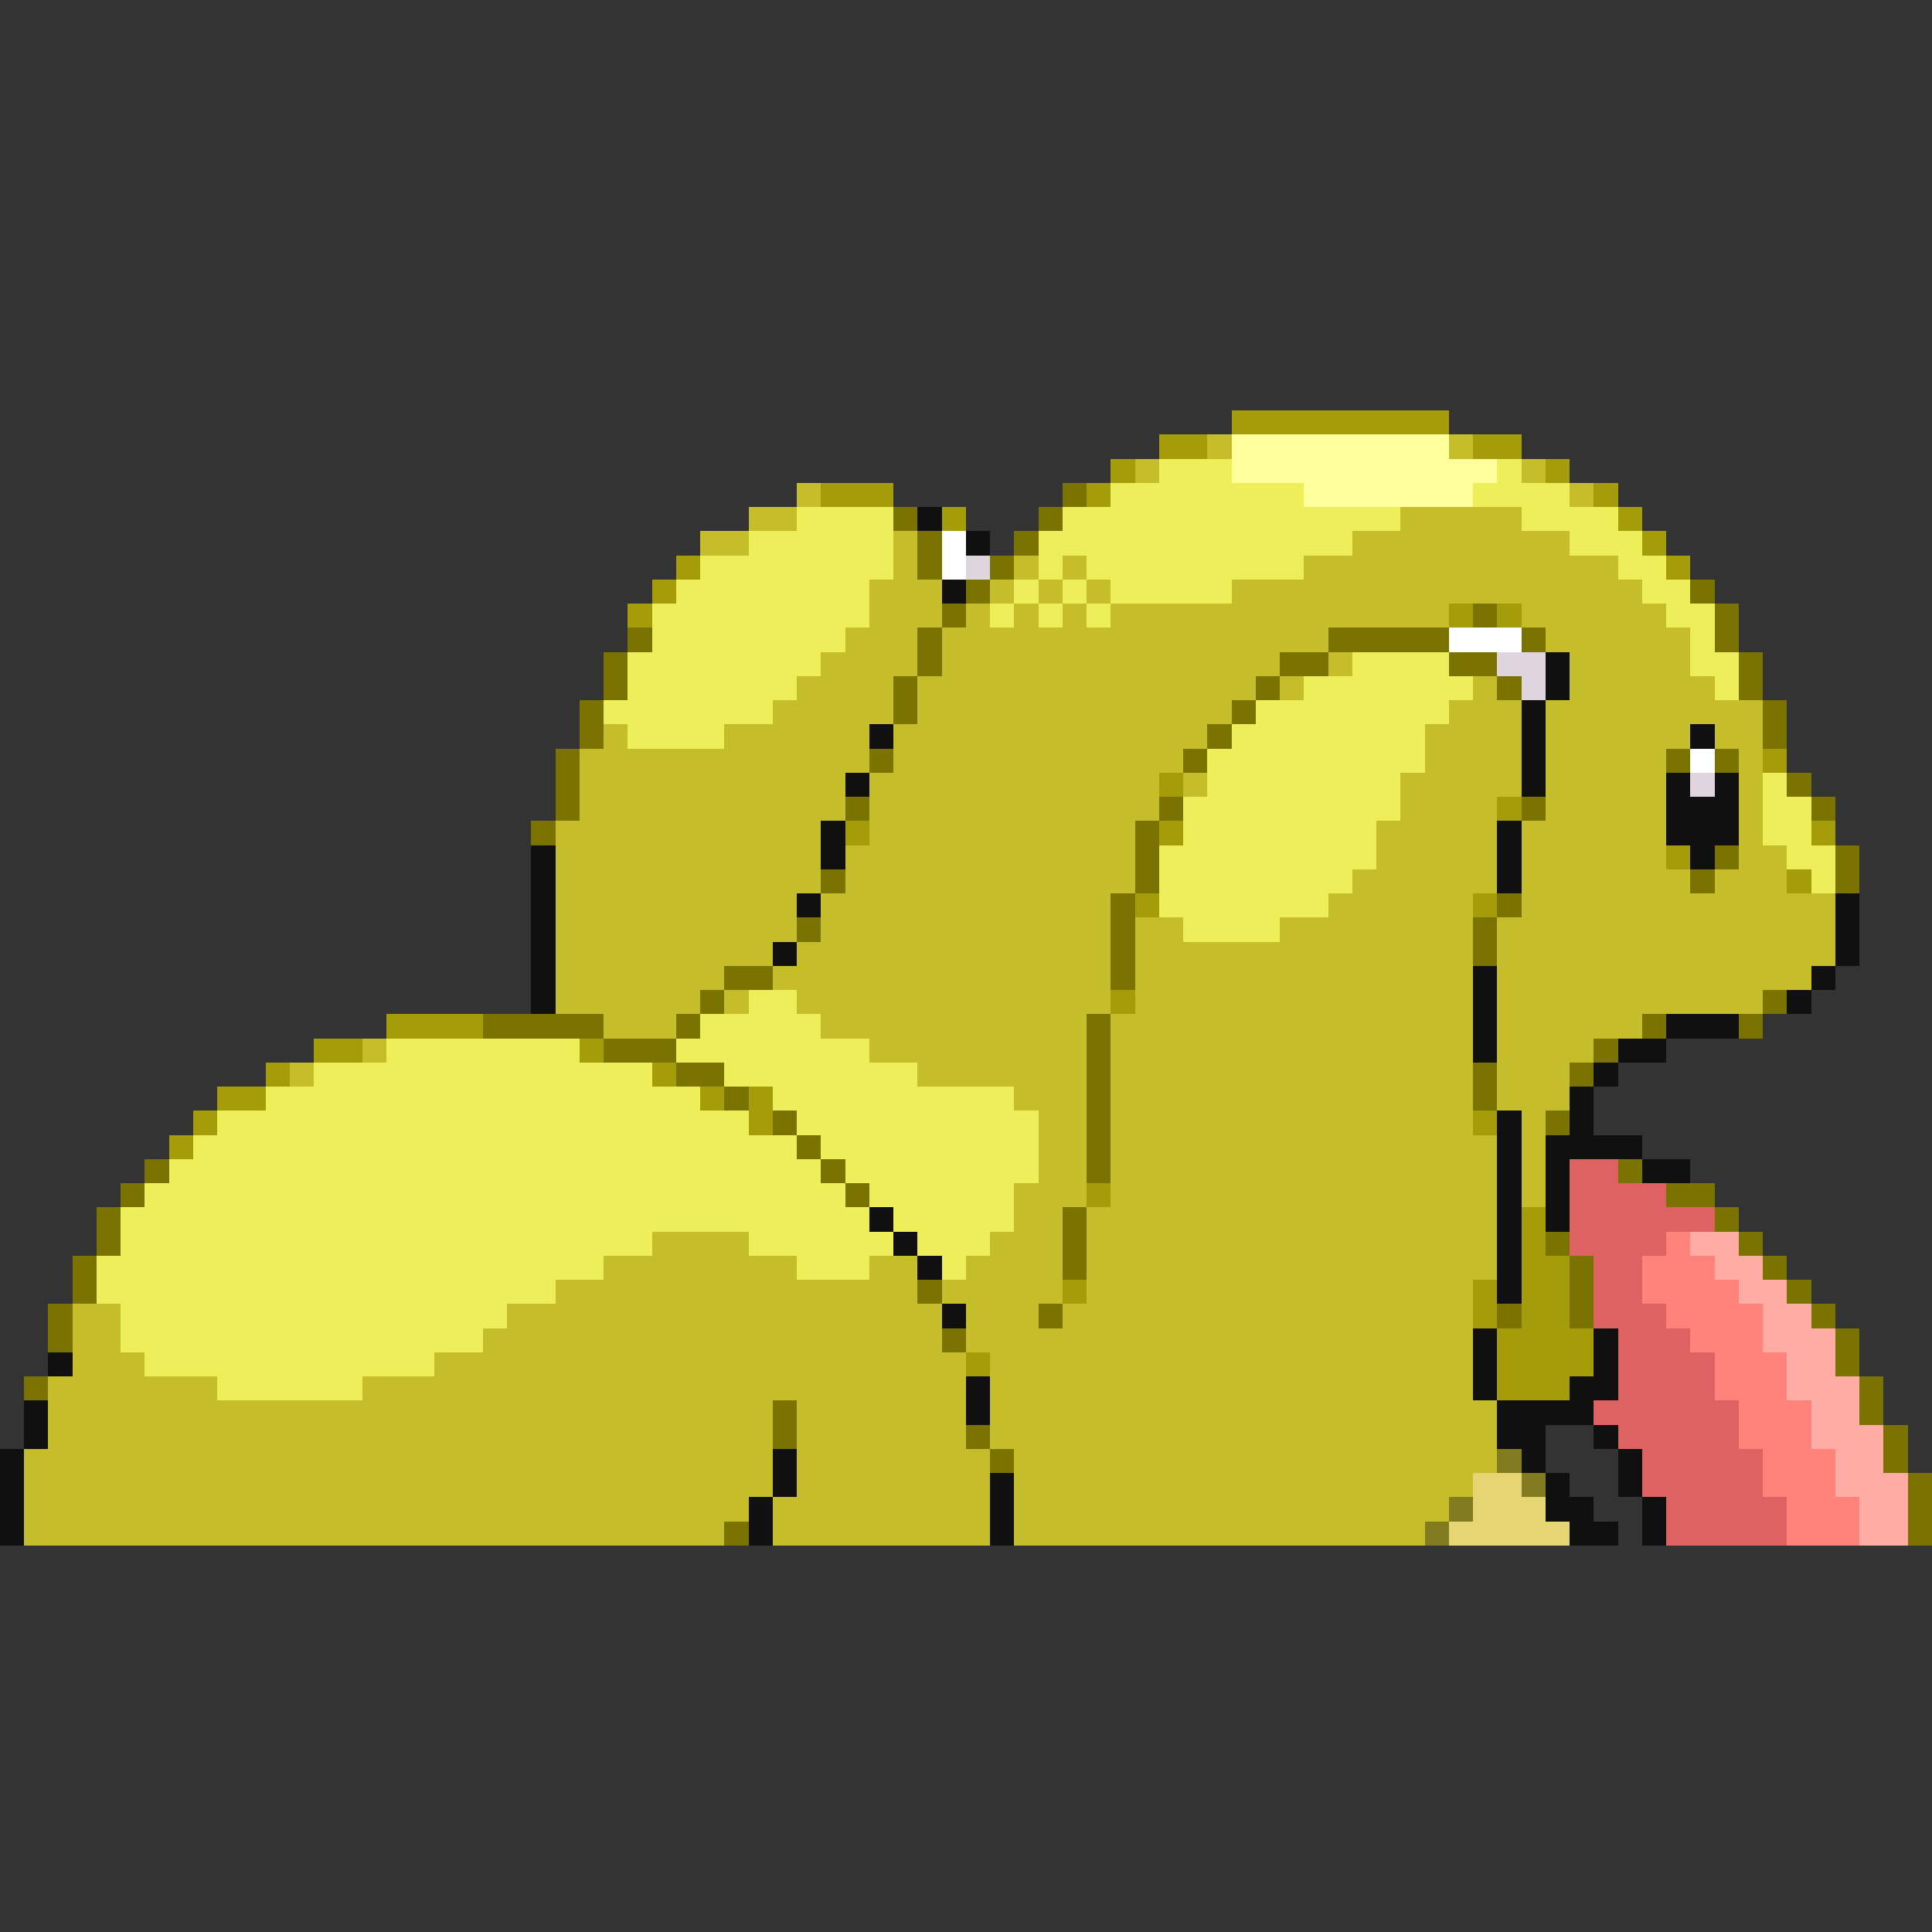 <svg xmlns="http://www.w3.org/2000/svg" viewBox="0 -0.5 80 80" shape-rendering="crispEdges">
<rect x="0" y="-0.5" width="80" height="80" fill="#333333" stroke="none"/>
<path stroke="#a49c08" d="M51 17h9M48 18h2M61 18h2M46 19h1M64 19h1M34 20h3M45 20h1M66 20h1M39 21h1M67 21h1M68 22h1M28 23h1M69 23h1M27 24h1M26 25h1M60 25h1M62 25h1M73 31h1M48 32h1M62 33h1M35 34h1M48 34h1M75 34h1M69 35h1M74 36h1M47 37h1M61 37h1M46 41h1M16 42h4M13 43h2M24 43h1M11 44h1M27 44h1M9 45h2M29 45h1M31 45h1M8 46h1M31 46h1M61 46h1M7 47h1M45 49h1M63 50h1M63 51h1M63 52h2M44 53h1M61 53h1M63 53h2M61 54h1M63 54h2M62 55h4M40 56h1M62 56h4M62 57h3" />
<path stroke="#c5bd29" d="M50 18h1M60 18h1M47 19h1M63 19h1M33 20h1M65 20h1M31 21h2M58 21h5M29 22h2M37 22h1M56 22h9M37 23h1M42 23h1M44 23h1M54 23h13M36 24h3M41 24h1M43 24h1M45 24h1M51 24h17M36 25h3M40 25h1M42 25h1M44 25h1M46 25h14M63 25h6M35 26h3M39 26h16M64 26h6M34 27h4M39 27h14M55 27h1M65 27h5M33 28h4M38 28h14M53 28h1M61 28h1M65 28h6M32 29h5M38 29h13M60 29h3M64 29h9M25 30h1M30 30h6M37 30h13M59 30h4M64 30h6M71 30h2M24 31h12M37 31h12M59 31h4M64 31h5M72 31h1M24 32h11M36 32h12M49 32h1M58 32h5M64 32h5M72 32h1M24 33h11M36 33h12M58 33h4M64 33h5M72 33h1M23 34h11M36 34h11M57 34h5M63 34h6M72 34h1M23 35h11M35 35h12M57 35h5M63 35h6M72 35h2M23 36h11M35 36h12M56 36h6M63 36h7M71 36h3M23 37h10M34 37h12M55 37h6M63 37h13M23 38h10M34 38h12M47 38h2M53 38h8M62 38h14M23 39h9M33 39h13M47 39h14M62 39h14M23 40h7M32 40h14M47 40h14M62 40h13M23 41h6M30 41h1M33 41h13M47 41h14M62 41h11M25 42h3M34 42h11M46 42h15M62 42h6M15 43h1M36 43h9M46 43h15M62 43h4M12 44h1M38 44h7M46 44h15M62 44h3M42 45h3M46 45h15M62 45h3M43 46h2M46 46h15M63 46h1M43 47h2M46 47h16M63 47h1M43 48h2M46 48h16M63 48h1M42 49h3M46 49h16M63 49h1M42 50h2M45 50h17M27 51h4M41 51h3M45 51h17M25 52h8M36 52h2M40 52h4M45 52h17M23 53h15M39 53h5M45 53h16M3 54h2M21 54h18M40 54h3M44 54h17M3 55h2M20 55h19M40 55h21M3 56h3M18 56h22M41 56h20M2 57h7M15 57h25M41 57h20M2 58h30M33 58h7M41 58h21M2 59h30M33 59h7M41 59h21M1 60h31M33 60h8M42 60h20M1 61h31M33 61h8M42 61h19M1 62h30M32 62h9M42 62h18M1 63h29M32 63h9M42 63h17" />
<path stroke="#ffff9c" d="M51 18h9M51 19h11M54 20h7" />
<path stroke="#eeee5a" d="M48 19h3M62 19h1M46 20h8M61 20h4M33 21h4M44 21h14M63 21h4M31 22h6M43 22h13M65 22h3M29 23h8M43 23h1M45 23h9M67 23h2M28 24h8M42 24h1M44 24h1M46 24h5M68 24h2M27 25h9M41 25h1M43 25h1M45 25h1M69 25h2M27 26h8M70 26h1M26 27h8M56 27h4M70 27h2M26 28h7M54 28h7M71 28h1M25 29h7M52 29h8M26 30h4M51 30h8M50 31h9M50 32h8M73 32h1M49 33h9M73 33h2M49 34h8M73 34h2M48 35h9M74 35h2M48 36h8M75 36h1M48 37h7M49 38h4M31 41h2M29 42h5M16 43h8M28 43h8M13 44h14M30 44h8M11 45h18M32 45h10M9 46h22M33 46h10M8 47h25M34 47h9M7 48h27M35 48h8M6 49h29M36 49h6M5 50h31M37 50h5M5 51h22M31 51h6M38 51h3M4 52h21M33 52h3M39 52h1M4 53h19M5 54h16M5 55h15M6 56h12M9 57h6" />
<path stroke="#7b7300" d="M44 20h1M37 21h1M43 21h1M38 22h1M42 22h1M38 23h1M41 23h1M40 24h1M70 24h1M39 25h1M61 25h1M71 25h1M26 26h1M38 26h1M55 26h5M63 26h1M71 26h1M25 27h1M38 27h1M53 27h2M60 27h2M72 27h1M25 28h1M37 28h1M52 28h1M62 28h1M72 28h1M24 29h1M37 29h1M51 29h1M73 29h1M24 30h1M50 30h1M73 30h1M23 31h1M36 31h1M49 31h1M69 31h1M71 31h1M23 32h1M74 32h1M23 33h1M35 33h1M48 33h1M63 33h1M75 33h1M22 34h1M47 34h1M47 35h1M71 35h1M76 35h1M34 36h1M47 36h1M70 36h1M76 36h1M46 37h1M62 37h1M33 38h1M46 38h1M61 38h1M46 39h1M61 39h1M30 40h2M46 40h1M29 41h1M73 41h1M20 42h5M28 42h1M45 42h1M68 42h1M72 42h1M25 43h3M45 43h1M66 43h1M28 44h2M45 44h1M61 44h1M65 44h1M30 45h1M45 45h1M61 45h1M32 46h1M45 46h1M64 46h1M33 47h1M45 47h1M6 48h1M34 48h1M45 48h1M67 48h1M5 49h1M35 49h1M69 49h2M4 50h1M44 50h1M71 50h1M4 51h1M44 51h1M64 51h1M72 51h1M3 52h1M44 52h1M65 52h1M73 52h1M3 53h1M38 53h1M65 53h1M74 53h1M2 54h1M43 54h1M62 54h1M65 54h1M75 54h1M2 55h1M39 55h1M76 55h1M76 56h1M1 57h1M77 57h1M32 58h1M77 58h1M32 59h1M40 59h1M78 59h1M41 60h1M78 60h1M79 61h1M79 62h1M30 63h1M79 63h1" />
<path stroke="#101010" d="M38 21h1M40 22h1M39 24h1M64 27h1M64 28h1M63 29h1M36 30h1M63 30h1M70 30h1M63 31h1M35 32h1M63 32h1M69 32h1M71 32h1M69 33h3M34 34h1M62 34h1M69 34h3M22 35h1M34 35h1M62 35h1M70 35h1M22 36h1M62 36h1M22 37h1M33 37h1M76 37h1M22 38h1M76 38h1M22 39h1M32 39h1M76 39h1M22 40h1M61 40h1M75 40h1M22 41h1M61 41h1M74 41h1M61 42h1M69 42h3M61 43h1M67 43h2M66 44h1M65 45h1M62 46h1M65 46h1M62 47h1M64 47h4M62 48h1M64 48h1M68 48h2M62 49h1M64 49h1M36 50h1M62 50h1M64 50h1M37 51h1M62 51h1M38 52h1M62 52h1M62 53h1M39 54h1M61 55h1M66 55h1M2 56h1M61 56h1M66 56h1M40 57h1M61 57h1M65 57h2M1 58h1M40 58h1M62 58h4M1 59h1M62 59h2M66 59h1M0 60h1M32 60h1M63 60h1M67 60h1M0 61h1M32 61h1M41 61h1M64 61h1M67 61h1M0 62h1M31 62h1M41 62h1M64 62h2M68 62h1M0 63h1M31 63h1M41 63h1M65 63h2M68 63h1" />
<path stroke="#ffffff" d="M39 22h1M39 23h1M60 26h3M70 31h1" />
<path stroke="#ded5de" d="M40 23h1M62 27h2M63 28h1M70 32h1" />
<path stroke="#de6262" d="M65 48h2M65 49h4M65 50h6M65 51h4M66 52h2M66 53h2M66 54h3M67 55h3M67 56h4M67 57h4M66 58h6M67 59h5M68 60h5M68 61h5M69 62h5M69 63h5" />
<path stroke="#ff837b" d="M69 51h1M68 52h3M68 53h4M69 54h4M70 55h3M71 56h3M71 57h3M72 58h3M72 59h3M73 60h3M73 61h3M74 62h3M74 63h3" />
<path stroke="#ffaca4" d="M70 51h2M71 52h2M72 53h2M73 54h2M73 55h3M74 56h2M74 57h3M75 58h2M75 59h3M76 60h2M76 61h3M77 62h2M77 63h2" />
<path stroke="#837b20" d="M62 60h1M63 61h1M60 62h1M59 63h1" />
<path stroke="#e6d573" d="M61 61h2M61 62h3M60 63h5" />
</svg>